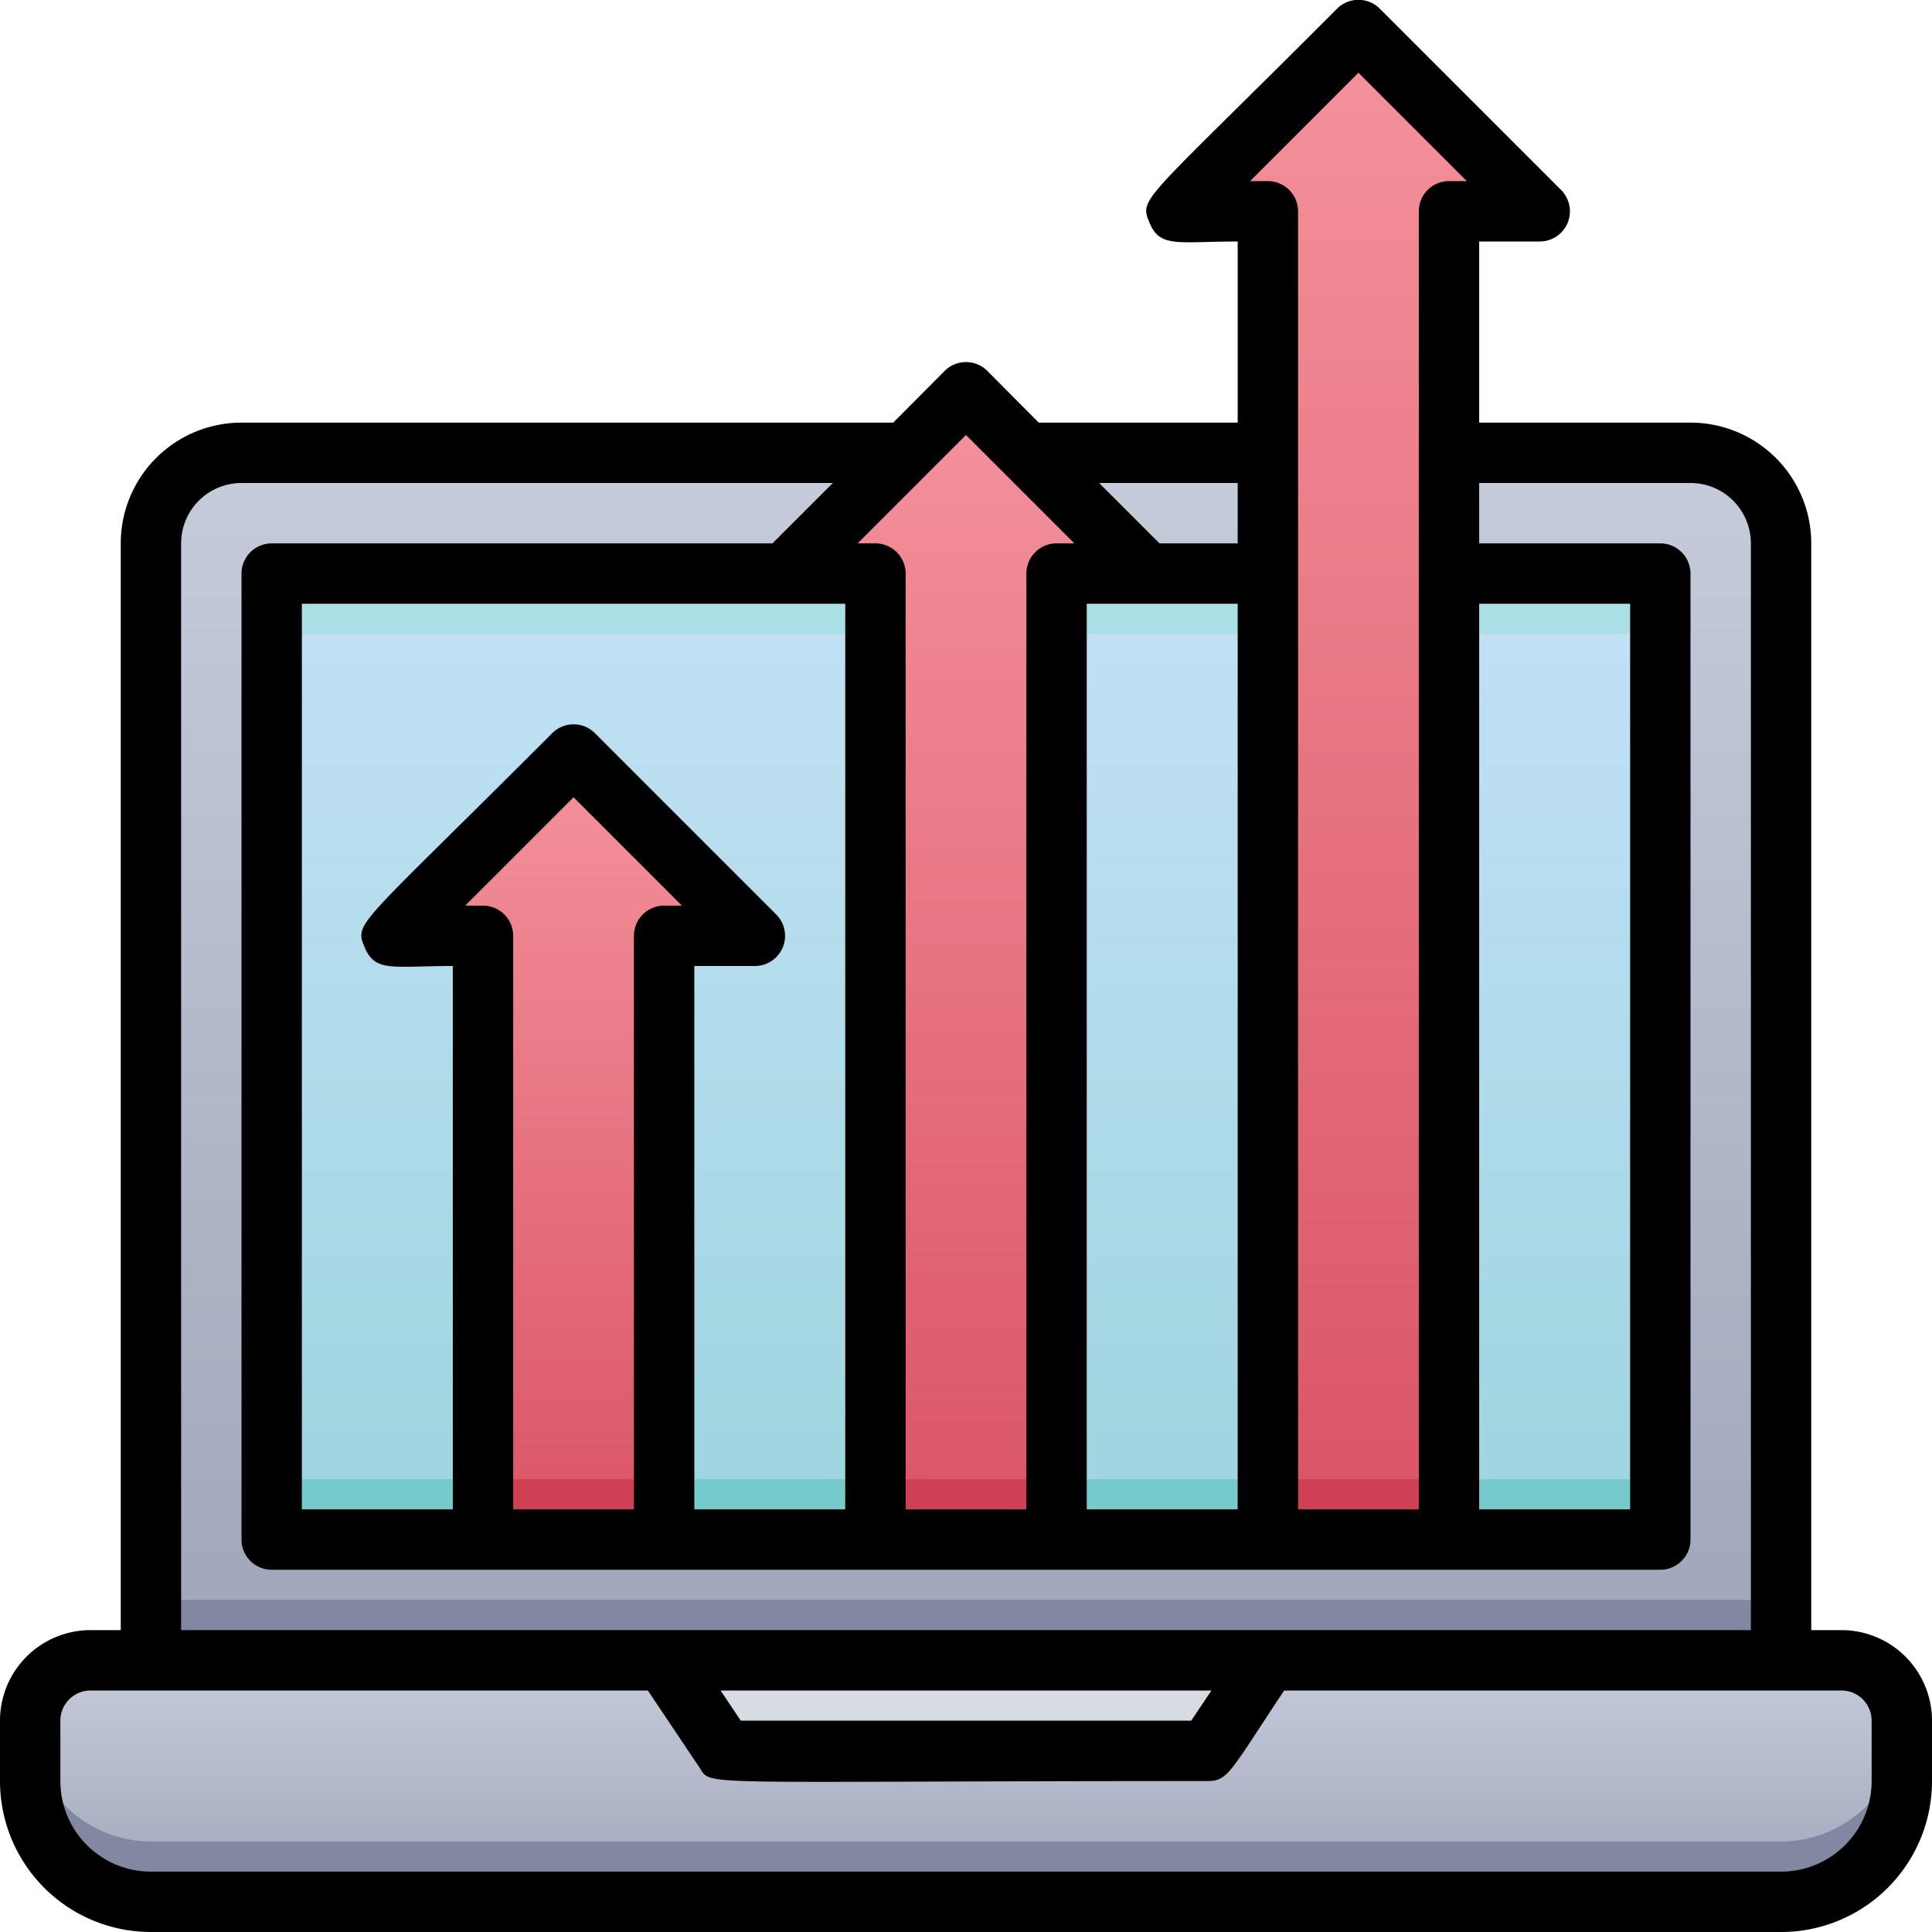 <svg xmlns="http://www.w3.org/2000/svg" xmlns:xlink="http://www.w3.org/1999/xlink" viewBox="0 0 64 64"><defs><style>.cls-1{fill:url(#linear-gradient);}.cls-2{fill:url(#linear-gradient-2);}.cls-3{fill:#aae0e5;}.cls-4{fill:#77cacb;}.cls-5{fill:url(#linear-gradient-3);}.cls-6{fill:#8288a1;}.cls-7{fill:#d7dbe2;}.cls-8{fill:url(#linear-gradient-4);}.cls-9{fill:url(#linear-gradient-5);}.cls-10{fill:url(#linear-gradient-6);}.cls-11{fill:#cf4055;}</style><linearGradient id="linear-gradient" x1="32" y1="55" x2="32" y2="15" gradientUnits="userSpaceOnUse"><stop offset="0" stop-color="#a0a6ba"/><stop offset="1" stop-color="#c6ccda"/></linearGradient><linearGradient id="linear-gradient-2" x1="32" y1="51" x2="32" y2="19" gradientUnits="userSpaceOnUse"><stop offset="0" stop-color="#9dd5df"/><stop offset="1" stop-color="#c3e1f5"/></linearGradient><linearGradient id="linear-gradient-3" y1="63" y2="55" xlink:href="#linear-gradient"/><linearGradient id="linear-gradient-4" x1="32" y1="51" x2="32" y2="13" gradientUnits="userSpaceOnUse"><stop offset="0" stop-color="#da5466"/><stop offset="1" stop-color="#f4929c"/></linearGradient><linearGradient id="linear-gradient-5" x1="45" x2="45" y2="1" xlink:href="#linear-gradient-4"/><linearGradient id="linear-gradient-6" x1="19" x2="19" y2="25" xlink:href="#linear-gradient-4"/></defs><title>Valuations</title><g id="Valuations"><path class="cls-1" d="M8,15a3,3,0,0,0-3,3V55H59V18a3,3,0,0,0-3-3Z"/><path class="cls-2" d="M55,19V51H9V19Z"/><path class="cls-3" d="M55,19v2H9V19Z"/><path class="cls-4" d="M55,49v2H9V49Z"/><path class="cls-5" d="M3,55H61a2,2,0,0,1,2,2v2a4,4,0,0,1-4,4H5a4,4,0,0,1-4-4V57A2,2,0,0,1,3,55Z"/><path class="cls-6" d="M63,57v2a4,4,0,0,1-4,4H5a4,4,0,0,1-4-4V57a4,4,0,0,0,4,4H59A4,4,0,0,0,63,57Z"/><polygon class="cls-7" points="40 58 24 58 22 55 42 55 40 58"/><rect class="cls-6" x="5" y="53" width="54" height="2"/><polygon class="cls-8" points="32 13 26 19 29 19 29 51 35 51 35 19 38 19 32 13"/><polygon class="cls-9" points="45 1 39 7 42 7 42 51 48 51 48 7 51 7 45 1"/><polygon class="cls-10" points="19 25 13 31 16 31 16 51 22 51 22 31 25 31 19 25"/><rect class="cls-11" x="16" y="49" width="6" height="2"/><rect class="cls-11" x="29" y="49" width="6" height="2"/><rect class="cls-11" x="42" y="49" width="6" height="2"/><path d="M61,54H60V18a4,4,0,0,0-4-4H49V8h2a1,1,0,0,0,.71-1.71l-6-6a1,1,0,0,0-1.42,0c-6.46,6.47-6.56,6.25-6.21,7.09S39,8,41,8v6H34.41l-1.7-1.71a1,1,0,0,0-1.42,0L29.59,14H8a4,4,0,0,0-4,4V54H3a3,3,0,0,0-3,3v2a5,5,0,0,0,5,5H59a5,5,0,0,0,5-5V57A3,3,0,0,0,61,54ZM49,20h5V50H49ZM45,2.41,48.59,6H48a1,1,0,0,0-1,1V50H43V7a1,1,0,0,0-1-1h-.59ZM36,50V20h5V50Zm5-34v2H38.41l-2-2Zm-9-1.59L35.59,18H35a1,1,0,0,0-1,1V50H30V19a1,1,0,0,0-1-1h-.59ZM23,50V32h2a1,1,0,0,0,.71-1.71l-6-6a1,1,0,0,0-1.42,0c-6.46,6.47-6.56,6.25-6.21,7.09S13,32,15,32V50H10V20H28V50ZM16,30h-.59L19,26.41,22.59,30H22a1,1,0,0,0-1,1V50H17V31A1,1,0,0,0,16,30ZM6,18a2,2,0,0,1,2-2H27.59l-2,2H9a1,1,0,0,0-1,1V51a1,1,0,0,0,1,1H55a1,1,0,0,0,1-1V19a1,1,0,0,0-1-1H49V16h7a2,2,0,0,1,2,2V54H6ZM40.13,56l-.67,1H24.54l-.67-1ZM62,59a3,3,0,0,1-3,3H5a3,3,0,0,1-3-3V57a1,1,0,0,1,1-1H21.46l1.71,2.55c.42.64-.41.45,16.83.45.69,0,.74-.3,2.54-3H61a1,1,0,0,1,1,1Z"/></g></svg>